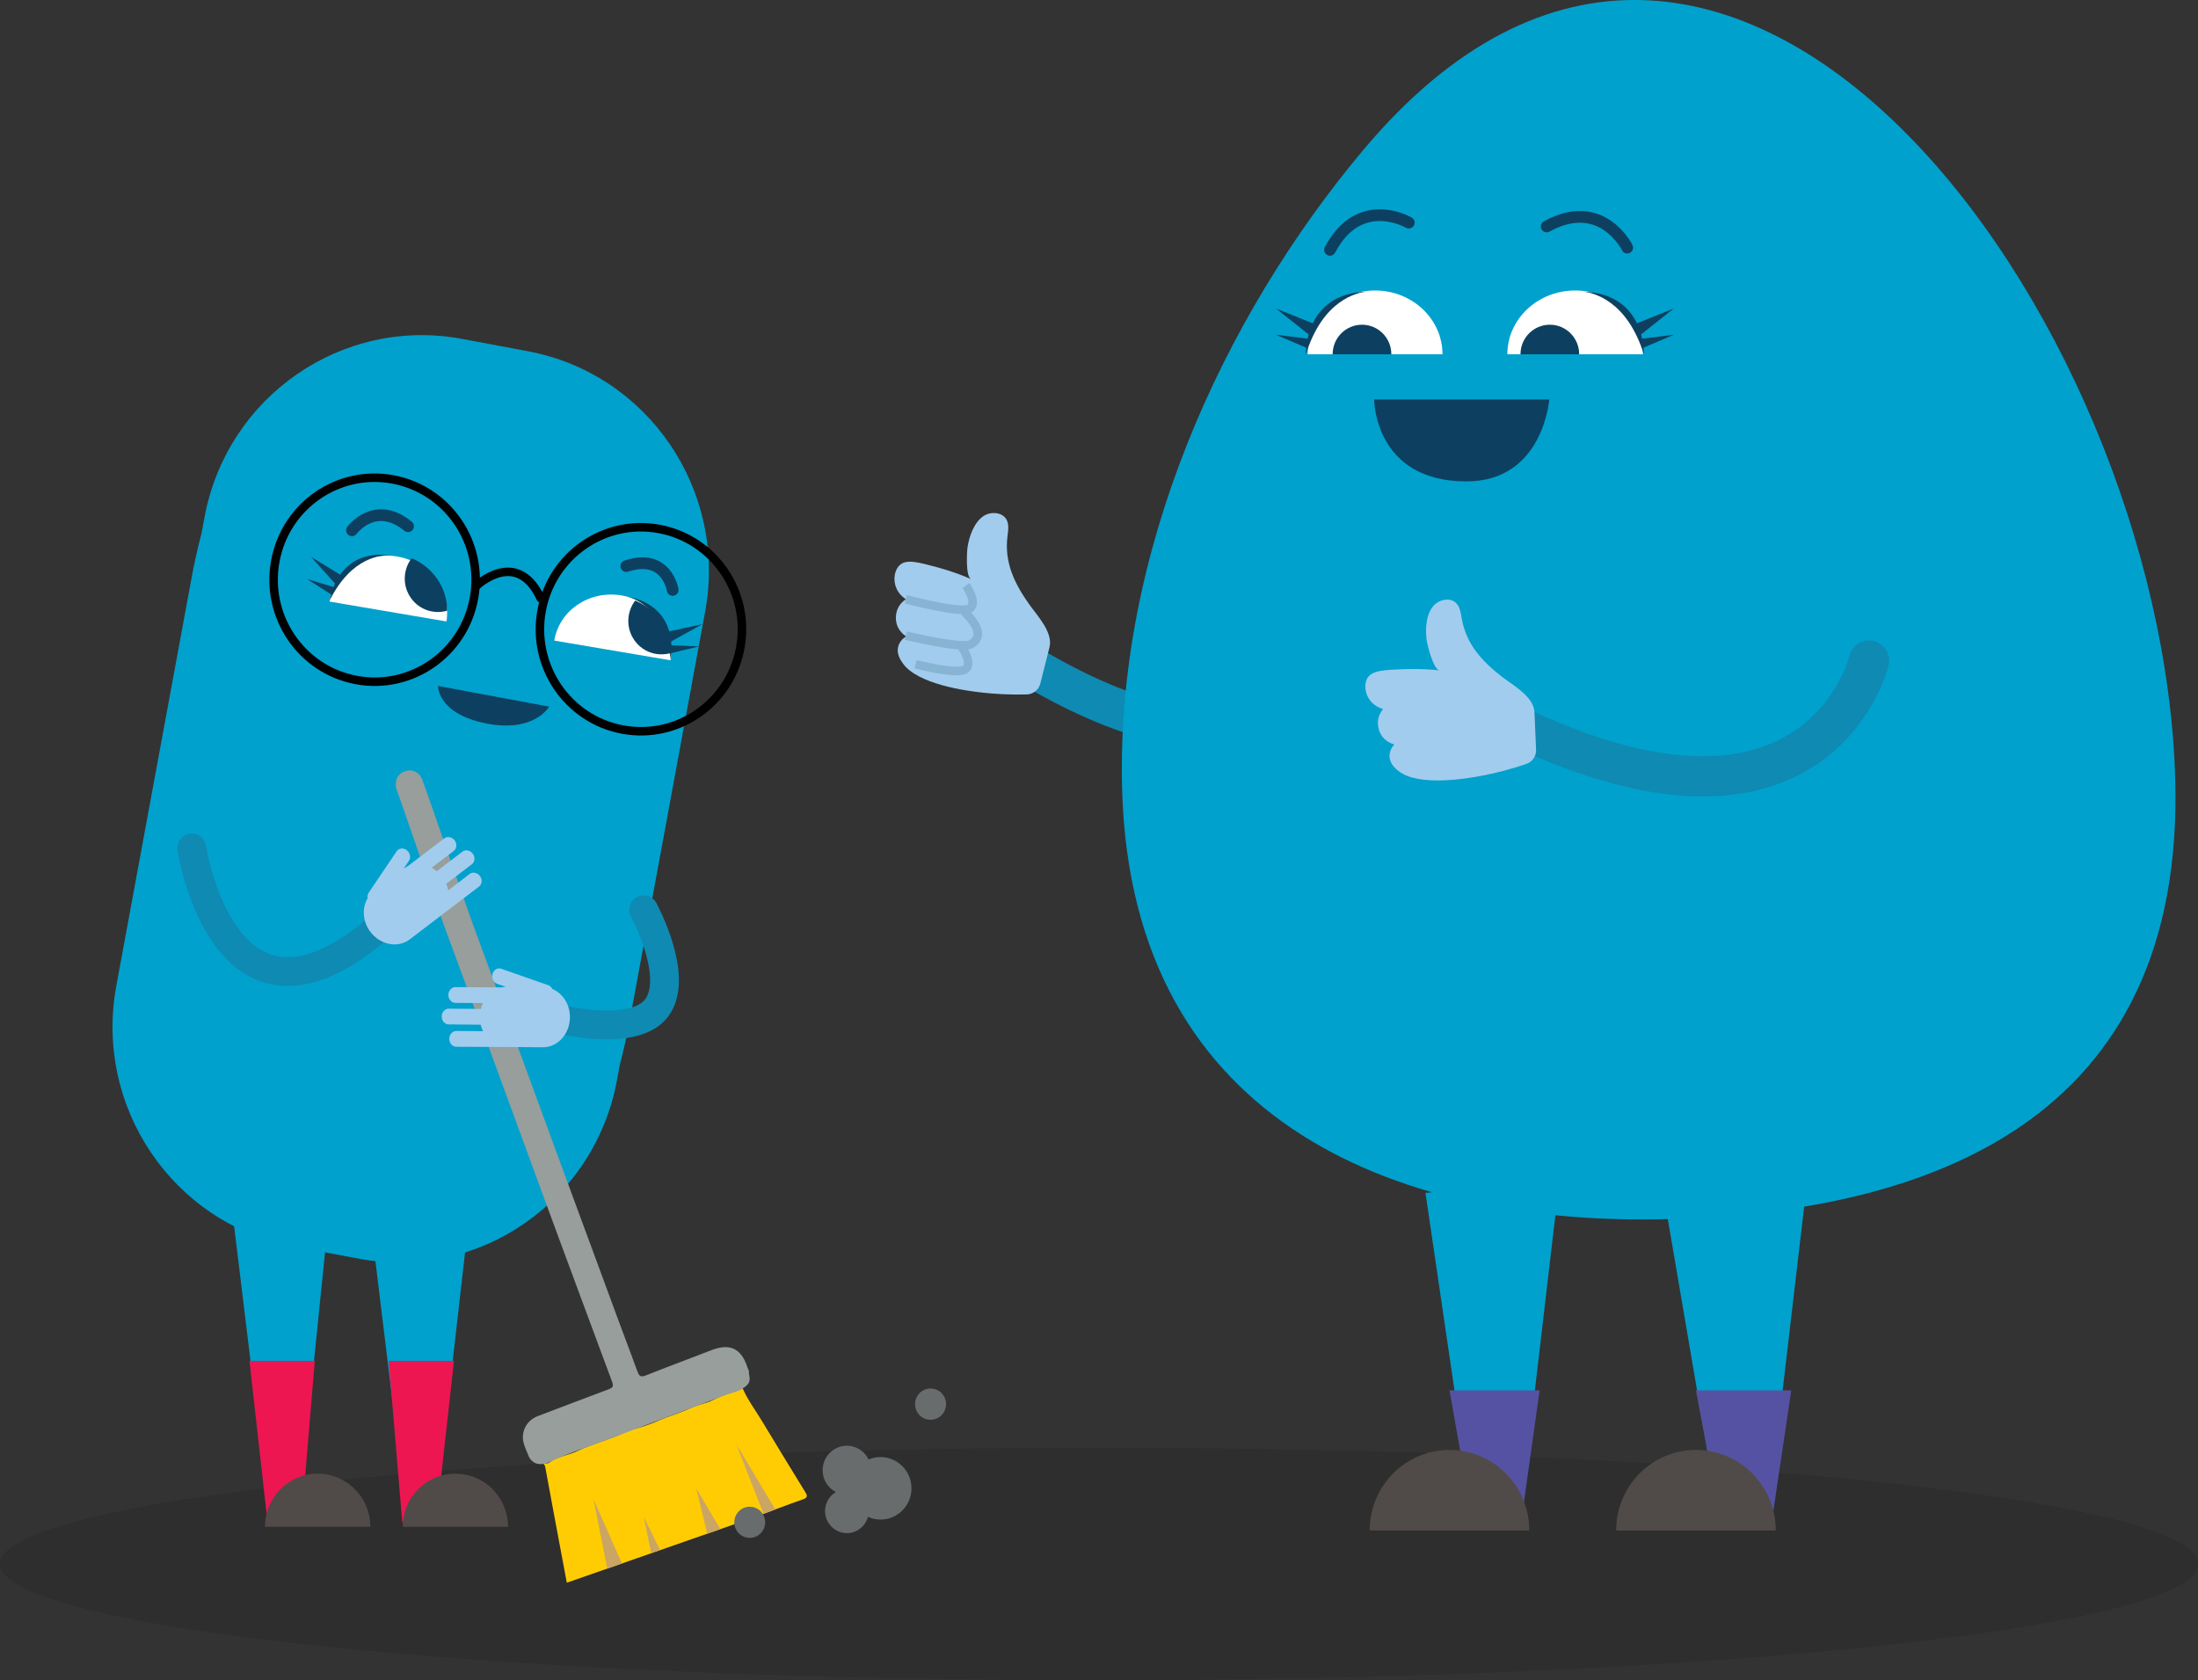 <svg width="293" height="224" viewBox="0 0 293 224" fill="none" xmlns="http://www.w3.org/2000/svg">
<rect x="0" y="0" width="293" height="224" fill="#333333" stroke="none"/>
<path d="M293 208.5C293 217.06 227.41 224 146.5 224C65.59 224 0 217.06 0 208.5C0 199.94 65.59 193 146.5 193C227.41 193 293 199.94 293 208.5Z" fill="black" fill-opacity="0.1"/>
<g clip-path="url(#clip0)">
<path d="M173.177 93.877C173.177 93.877 162.236 104.992 134.073 86.755" stroke="#0F8AB2" stroke-width="5.361" stroke-miterlimit="10" stroke-linecap="round"/>
<path d="M139.901 86.289C140.404 84.305 138.23 82.025 137.239 80.626C135.224 77.794 133.863 74.971 134.3 71.486C134.392 70.757 134.527 69.977 134.199 69.325C133.654 68.239 132.033 68.138 131.042 68.841C129.816 69.715 129.195 71.512 128.977 72.953C128.884 73.547 128.699 76.87 129.447 77.201C128.473 76.777 126.995 76.192 125.139 75.683C122.31 74.912 120.849 74.53 119.959 75.318C119.211 75.988 119.01 77.353 119.497 78.438C119.841 79.218 120.446 79.685 120.748 79.888C120.454 80.083 119.883 80.532 119.597 81.329C119.53 81.524 119.102 82.779 119.9 83.966C120.194 84.407 120.563 84.687 120.807 84.848C120.655 84.933 119.9 85.373 119.707 86.306C119.514 87.222 120.068 88.035 120.32 88.391C122.259 91.232 128.867 92.113 131.025 92.342C132.486 92.503 134.485 92.639 136.878 92.58C137.726 92.554 138.465 91.969 138.675 91.138C139.078 89.519 139.489 87.9 139.901 86.289Z" fill="#A2CCED"/>
<path d="M128.758 78.057C128.758 78.057 130.32 80.219 129.338 81.075C128.355 81.931 120.74 79.888 120.74 79.888" stroke="#88B4D3" stroke-width="1.147" stroke-miterlimit="10"/>
<path d="M128.49 81.516C128.49 81.516 132.025 84.593 129.329 85.924C128.162 86.501 120.731 84.737 120.731 84.737" stroke="#88B4D3" stroke-width="1.147" stroke-miterlimit="10"/>
<path d="M128.154 86.17C128.154 86.17 129.715 88.332 128.733 89.189C127.751 90.045 122.049 88.544 122.049 88.544" stroke="#88B4D3" stroke-width="1.147" stroke-miterlimit="10"/>
<path d="M149.582 105.229C148.717 73.597 162.882 42.466 181.708 20.017C230.249 -37.88 288.27 42.119 289.966 103.923C291.217 149.535 257.026 161.556 222.516 162.523C187.997 163.481 150.833 150.84 149.582 105.229Z" fill="#00A1CD"/>
<path d="M48.914 158.861L53.684 197.995H58.461L63.474 153.969" fill="#00A1CD"/>
<path d="M58.125 202.946H53.625L51.811 181.429H60.518L58.125 202.946Z" fill="#ED1651"/>
<path d="M53.684 203.548C53.684 199.631 56.824 196.46 60.703 196.46C64.582 196.46 67.723 199.631 67.723 203.548" fill="#504B48"/>
<path d="M70.401 46.832L61.644 45.188C45.631 42.178 30.232 52.843 27.251 69.011L26.873 71.062C26.336 73.088 25.891 75.123 25.521 77.124L15.504 131.434C12.523 147.601 23.086 163.15 39.099 166.16L47.856 167.805C63.869 170.814 79.268 160.149 82.249 143.981L82.627 141.93C83.164 139.903 83.609 137.869 83.979 135.868L93.996 81.558C96.977 65.391 86.414 49.842 70.401 46.832Z" fill="#00A1CD"/>
<path d="M73.206 94.207C73.206 94.207 71.191 97.759 64.725 96.428C58.251 95.106 58.394 91.443 58.394 91.443L73.206 94.207Z" fill="#0D4060"/>
<path d="M46.916 70.698C46.916 70.698 49.981 66.544 54.397 70.155" stroke="#0D4060" stroke-width="1.562" stroke-miterlimit="10" stroke-linecap="round"/>
<path d="M89.672 78.65C89.672 78.65 88.891 73.69 83.492 75.471" stroke="#0D4060" stroke-width="1.562" stroke-miterlimit="10" stroke-linecap="round"/>
<path d="M63.18 79.752C61.837 87.136 54.809 92.02 47.495 90.655C40.182 89.298 35.345 82.202 36.697 74.818C38.041 67.434 45.069 62.55 52.382 63.915C59.696 65.28 64.532 72.368 63.18 79.752Z" stroke="black" stroke-width="1.133" stroke-miterlimit="10" stroke-linecap="round"/>
<path d="M98.681 86.357C97.338 93.741 90.31 98.624 82.996 97.259C75.683 95.903 70.846 88.807 72.198 81.422C73.542 74.038 80.57 69.155 87.883 70.52C95.197 71.885 100.033 78.972 98.681 86.357Z" stroke="black" stroke-width="1.133" stroke-miterlimit="10" stroke-linecap="round"/>
<path d="M63.449 78.15C63.449 78.15 68.873 72.919 72.072 79.752" stroke="black" stroke-width="1.133" stroke-miterlimit="10" stroke-linecap="round"/>
<path d="M73.886 85.399C74.558 81.346 78.571 78.659 82.854 79.379C87.128 80.109 90.05 83.975 89.378 88.027" fill="white"/>
<path d="M43.935 80.201C44.607 76.149 48.646 73.462 52.945 74.191C57.244 74.92 60.183 78.794 59.511 82.847" fill="white"/>
<path d="M45.346 76.615L41.458 74.233L44.657 77.794C44.581 77.955 44.523 78.107 44.464 78.26L40.929 77.192L44.136 79.243C44.011 79.701 43.969 79.998 43.969 79.998C46.933 74.14 50.938 73.97 52.063 74.055C48.503 73.563 46.471 75.013 45.346 76.615Z" fill="#0D4060"/>
<path d="M93.19 86.179L89.504 86.018C89.495 85.857 89.487 85.687 89.47 85.517L93.652 83.203L89.21 84.169C88.664 82.279 87.22 80.236 83.685 79.54C84.776 79.837 88.504 81.312 89.403 87.832C89.403 87.832 89.462 87.535 89.495 87.061L93.19 86.179Z" fill="#0D4060"/>
<path d="M73.651 135.665C73.651 135.665 84.39 138.556 87.531 134.376C90.663 130.197 85.801 121.286 85.801 121.286" stroke="#0F8AB2" stroke-width="3.839" stroke-miterlimit="10" stroke-linecap="round"/>
<path d="M30.634 158.733L35.404 197.995H40.173L44.153 158.861" fill="#00A1CD"/>
<path d="M40.165 202.946H35.664L33.254 181.429H41.962L40.165 202.946Z" fill="#ED1651"/>
<path d="M35.328 203.548C35.328 199.631 38.469 196.46 42.348 196.46C46.227 196.46 49.368 199.631 49.368 203.548" fill="#504B48"/>
<path d="M75.557 211C75.061 208.372 74.566 205.744 74.079 203.116C73.626 200.665 73.181 198.224 72.719 195.774C72.677 195.553 72.668 195.282 72.416 195.146C72.643 194.985 72.929 195.189 73.172 195.002C74.323 194.154 75.775 194.027 77.035 193.417C78.865 192.535 80.847 192.035 82.719 191.221C83.315 190.958 83.92 190.67 84.558 190.509C85.599 190.238 86.649 189.89 87.598 189.466C89.076 188.805 90.637 188.398 92.09 187.703C93.064 187.236 94.164 187.118 95.104 186.617C96.356 185.956 97.716 185.643 99.009 185.108C99.672 186.634 100.68 187.965 101.536 189.381C103.451 192.569 105.39 195.731 107.338 198.902C107.632 199.377 107.708 199.648 107.036 199.886C104.912 200.623 102.821 201.437 100.713 202.217L75.557 211Z" fill="#FFCC04"/>
<path d="M54.523 102.711C55.287 102.66 56.001 103.151 56.286 103.931C57.563 107.39 61.988 120.404 63.273 123.863C65.12 128.823 74.877 155.571 76.724 160.53C78.68 165.795 80.603 171.069 82.551 176.333C83.357 178.512 84.197 180.683 84.986 182.87C85.205 183.463 85.415 183.633 86.078 183.37C88.958 182.217 91.88 181.149 94.769 180.021C97.287 179.038 98.807 179.725 99.638 182.302C99.714 182.548 99.916 182.777 99.823 183.065C100.067 184.142 99.932 184.481 99 185.117C98.345 185.566 97.313 185.719 96.574 186.015C95.608 186.397 94.642 186.77 93.668 187.134C91.594 187.914 89.529 188.694 87.455 189.474C84.927 190.424 82.409 191.373 79.881 192.323C77.656 193.162 75.498 193.832 73.349 194.858C72.265 195.375 71.149 195.358 70.527 194.247C70.309 193.705 70.057 193.171 69.872 192.62C69.335 190.992 70.107 189.389 71.711 188.779C74.86 187.584 78.009 186.371 81.166 185.201C81.77 184.981 81.787 184.718 81.586 184.184C79.268 177.97 76.976 171.747 74.667 165.532C72.165 158.792 61.753 130.264 59.242 123.524C58.167 120.642 53.944 108.213 52.894 105.322C52.432 103.982 53.188 102.795 54.523 102.711Z" fill="#979E9B"/>
<path d="M60.821 139.548C60.309 139.548 59.889 139.073 59.889 138.488C59.889 137.911 60.317 137.445 60.829 137.445L64.398 137.47C64.263 137.199 64.171 136.911 64.096 136.606L59.813 136.572C59.301 136.572 58.881 136.097 58.881 135.512C58.881 134.935 59.309 134.469 59.822 134.469L64.104 134.503C64.171 134.232 64.263 133.969 64.381 133.723L60.703 133.698C60.191 133.698 59.771 133.223 59.771 132.638C59.771 132.061 60.199 131.595 60.712 131.595L66.841 131.638C67.034 131.595 67.236 131.57 67.437 131.561L66.262 131.154C65.766 130.985 65.498 130.391 65.649 129.84C65.8 129.289 66.329 128.975 66.824 129.153L73.088 131.341C73.332 131.426 73.516 131.612 73.626 131.841C75.003 132.409 75.994 133.901 75.977 135.631C75.96 137.835 74.339 139.632 72.366 139.615L67.504 139.581C67.471 139.581 67.437 139.573 67.404 139.573C67.387 139.573 67.37 139.581 67.353 139.581L60.821 139.548Z" fill="#A2CCED"/>
<path d="M51.534 122.753C29.996 142.396 25.563 113.037 25.563 113.037" stroke="#0F8AB2" stroke-width="3.839" stroke-miterlimit="10" stroke-linecap="round"/>
<path d="M63.86 118.191C64.272 117.878 64.322 117.242 63.978 116.784C63.634 116.326 63.012 116.199 62.601 116.513L59.754 118.692C59.696 118.395 59.603 118.098 59.486 117.818L62.903 115.216C63.315 114.902 63.365 114.266 63.021 113.808C62.676 113.35 62.055 113.223 61.644 113.537L58.226 116.14C58.008 115.962 57.781 115.809 57.546 115.682L60.485 113.444C60.896 113.13 60.947 112.494 60.602 112.036C60.258 111.578 59.637 111.451 59.225 111.765L54.33 115.495C54.145 115.58 53.977 115.682 53.809 115.801L54.506 114.766C54.8 114.334 54.674 113.69 54.221 113.342C53.767 112.994 53.163 113.062 52.869 113.495L49.141 119.022C48.998 119.234 48.956 119.497 49.007 119.751C48.234 121.04 48.326 122.829 49.359 124.211C50.678 125.974 53.037 126.432 54.616 125.237L58.495 122.278C58.52 122.261 58.545 122.235 58.57 122.21C58.587 122.201 58.604 122.193 58.612 122.184L63.86 118.191Z" fill="#A2CCED"/>
<path d="M103.358 201.233L98.127 192.493L101.788 201.818L103.358 201.233Z" fill="#CBA563"/>
<path d="M96.02 203.861L92.804 198.41L94.281 204.472L96.02 203.861Z" fill="#CBA563"/>
<path d="M82.912 208.44L79.1 199.834L80.956 209.118L82.912 208.44Z" fill="#CBA563"/>
<path d="M86.808 207.041L85.801 202.174L87.975 206.634L86.808 207.041Z" fill="#CBA563"/>
<path d="M117.381 194.247C116.818 194.247 116.281 194.366 115.794 194.57C115.265 193.493 114.173 192.738 112.897 192.738C111.108 192.738 109.656 194.205 109.656 196.011C109.656 197.282 110.378 198.368 111.427 198.91C110.563 199.419 109.983 200.36 109.983 201.445C109.983 203.073 111.293 204.387 112.897 204.387C114.24 204.387 115.366 203.463 115.701 202.217C116.214 202.446 116.776 202.581 117.381 202.581C119.656 202.581 121.503 200.716 121.503 198.419C121.503 196.113 119.656 194.247 117.381 194.247Z" fill="#686C6D"/>
<path d="M124.048 189.28C125.189 189.28 126.113 188.346 126.113 187.194C126.113 186.042 125.189 185.108 124.048 185.108C122.907 185.108 121.982 186.042 121.982 187.194C121.982 188.346 122.907 189.28 124.048 189.28Z" fill="#686C6D"/>
<path d="M99.941 205.023C101.077 205.023 101.998 204.093 101.998 202.946C101.998 201.799 101.077 200.869 99.941 200.869C98.805 200.869 97.884 201.799 97.884 202.946C97.884 204.093 98.805 205.023 99.941 205.023Z" fill="#686C6D"/>
<path d="M240.846 157.911L235.564 202.997H229.241L221.911 160.115" fill="#00A1CD"/>
<path d="M207.939 156.876L202.658 201.962H196.326L190.021 159.038" fill="#00A1CD"/>
<path d="M229.393 202.997L226.076 185.354H238.78L236.379 201.53L229.393 202.997Z" fill="#5652A3"/>
<path d="M196.352 202.997L193.22 185.354H205.235L202.968 201.53L196.352 202.997Z" fill="#5652A3"/>
<path d="M215.438 204.039C215.438 198.105 220.198 193.298 226.076 193.298C231.954 193.298 236.715 198.105 236.715 204.039" fill="#504B48"/>
<path d="M203.858 204.039C203.858 198.105 199.097 193.298 193.22 193.298C187.342 193.298 182.581 198.105 182.581 204.039" fill="#504B48"/>
<path d="M216.915 33.013C216.915 33.013 213.556 26.138 206.176 30.19" stroke="#0D4060" stroke-width="1.562" stroke-miterlimit="10" stroke-linecap="round"/>
<path d="M187.796 29.681C187.796 29.681 181.238 25.816 177.291 33.31" stroke="#0D4060" stroke-width="1.562" stroke-miterlimit="10" stroke-linecap="round"/>
<path d="M192.288 47.231C192.288 42.534 188.266 38.727 183.303 38.727C178.341 38.727 174.319 42.534 174.319 47.231" fill="white"/>
<path d="M185.47 47.231C185.47 45.052 183.723 43.289 181.557 43.289C179.399 43.289 177.644 45.052 177.644 47.231" fill="#0D4060"/>
<path d="M200.936 47.231C200.936 42.534 204.983 38.727 209.971 38.727C214.959 38.727 219.006 42.534 219.006 47.231" fill="white"/>
<path d="M210.509 47.231C210.509 45.052 208.762 43.289 206.596 43.289C204.438 43.289 202.683 45.052 202.683 47.231" fill="#0D4060"/>
<path d="M183.177 53.267C183.177 53.267 183.177 64.187 195.487 64.178C205.722 64.17 206.52 53.267 206.52 53.267H183.177Z" fill="#0D4060"/>
<path d="M54.876 74.411C53.793 75.835 53.616 77.836 54.607 79.464C55.673 81.219 57.739 81.957 59.603 81.414C59.637 78.404 57.748 75.649 54.876 74.411Z" fill="#0D4060"/>
<path d="M84.676 80.058C83.593 81.482 83.416 83.483 84.407 85.111C85.473 86.865 87.539 87.603 89.403 87.06C89.437 84.051 87.547 81.304 84.676 80.058Z" fill="#0D4060"/>
<path d="M249.142 88.061C249.142 88.061 242.517 116.012 202.036 96.7" stroke="#0F8AB2" stroke-width="5.361" stroke-miterlimit="10" stroke-linecap="round"/>
<path d="M204.547 94.928C204.455 92.885 201.7 91.35 200.34 90.316C197.586 88.205 195.462 85.916 194.857 82.465C194.731 81.745 194.639 80.956 194.127 80.422C193.287 79.549 191.708 79.939 190.969 80.905C190.054 82.109 189.979 84.008 190.197 85.45C190.289 86.043 191.079 89.273 191.893 89.366C190.835 89.256 189.256 89.138 187.334 89.205C184.403 89.307 182.892 89.383 182.279 90.401C181.767 91.257 181.968 92.63 182.749 93.521C183.312 94.156 184.017 94.428 184.361 94.529C184.143 94.801 183.723 95.403 183.681 96.251C183.673 96.462 183.631 97.785 184.739 98.675C185.15 99.006 185.579 99.167 185.864 99.252C185.747 99.379 185.15 100.023 185.234 100.973C185.318 101.905 186.091 102.516 186.427 102.787C189.114 104.923 195.68 103.787 197.813 103.364C199.249 103.075 201.205 102.617 203.472 101.837C204.278 101.566 204.807 100.778 204.765 99.93C204.698 98.251 204.622 96.59 204.547 94.928Z" fill="#A2CCED"/>
<path d="M218.208 43.102L223.104 41.135L218.763 44.586C218.821 44.781 218.855 44.967 218.897 45.154L223.146 44.62L219.09 46.349C219.14 46.892 219.132 47.248 219.132 47.248C216.857 39.974 212.314 39.007 211.012 38.88C215.177 38.999 217.226 41.05 218.208 43.102Z" fill="#0D4060"/>
<path d="M170.062 44.62L174.31 45.154C174.352 44.967 174.394 44.781 174.445 44.586L170.104 41.135L174.999 43.102C175.981 41.05 178.022 38.999 182.195 38.88C180.893 39.007 176.342 39.974 174.075 47.248C174.075 47.248 174.067 46.892 174.117 46.349L170.062 44.62Z" fill="#0D4060"/>
</g>
<defs>
<clipPath id="clip0">
<rect width="275" height="211" fill="white" transform="translate(15)"/>
</clipPath>
</defs>
</svg>
